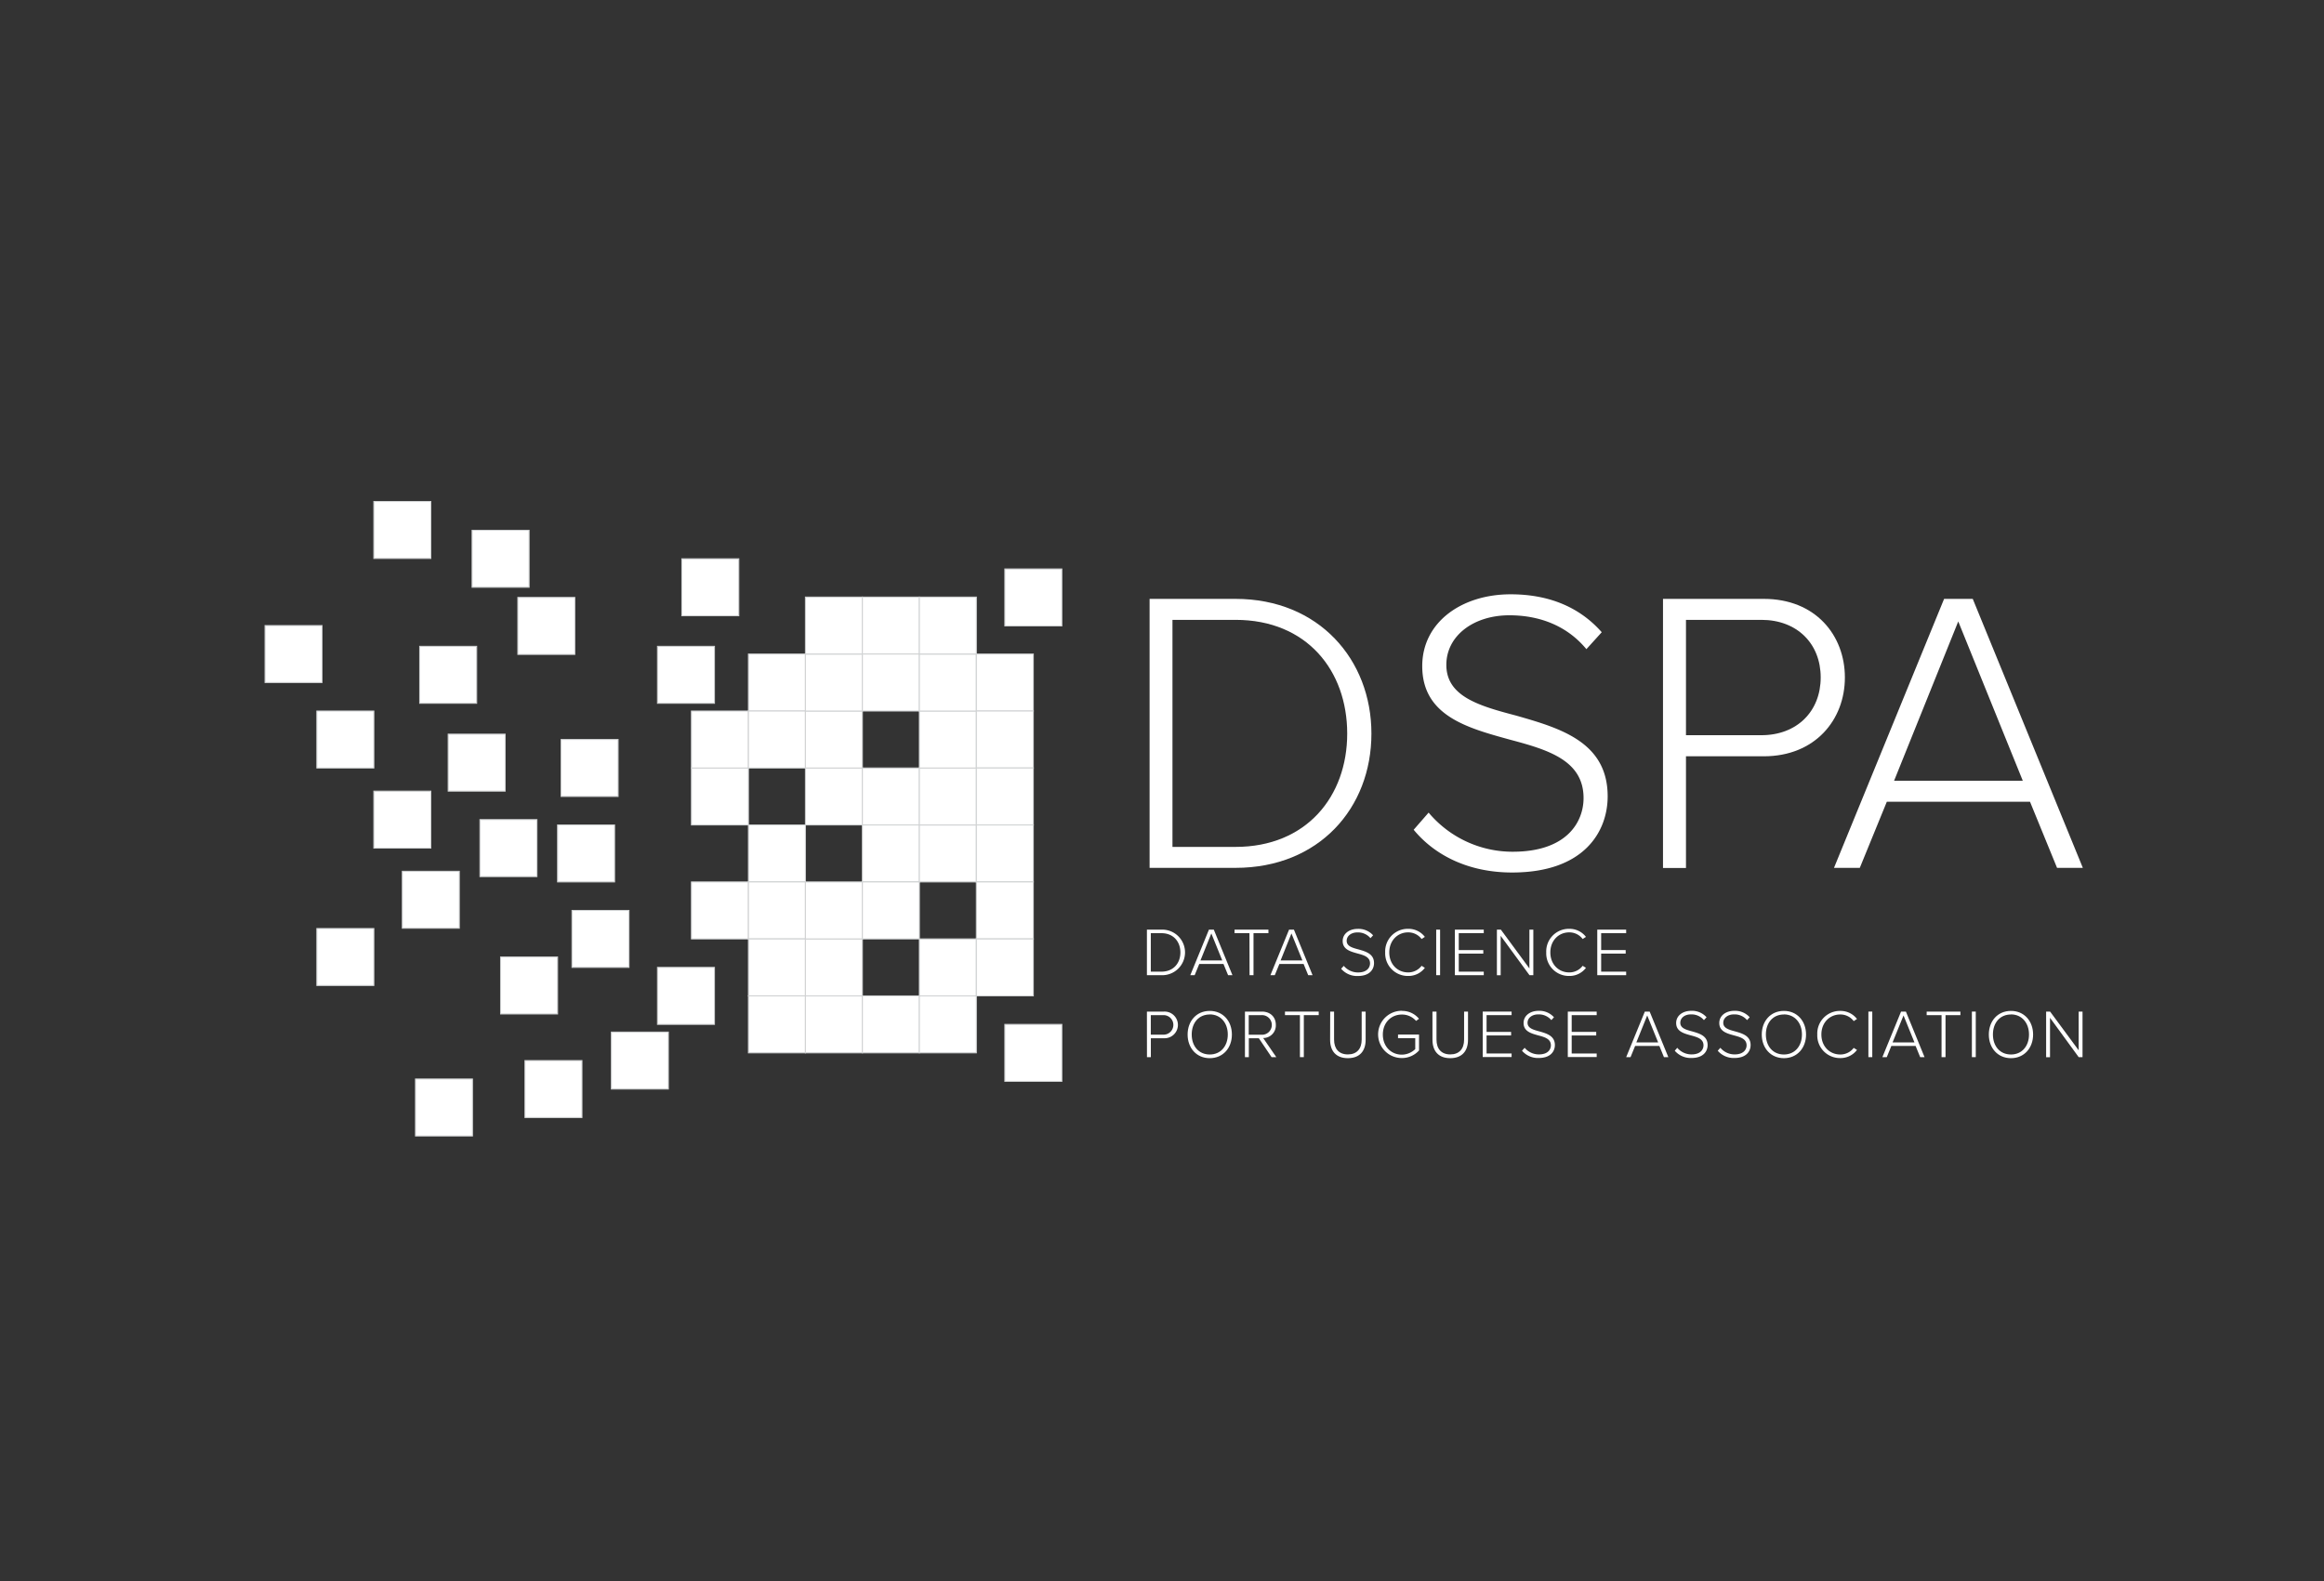 <svg xmlns="http://www.w3.org/2000/svg" viewBox="0 0 884.95 602.18"><rect x="0" y="0" width="884.95" height="602.18" fill="#333333" stroke="none"/><defs><style>.cls-1,.cls-2{fill:#fff;}.cls-2{stroke:#d0d2d3;stroke-miterlimit:10;stroke-width:0.38px;}</style></defs><g id="logos"><path class="cls-1" d="M436.73,354.05h5.54a8.68,8.68,0,1,1,0,17.35h-5.54Zm5.54,16c4.58,0,7.21-3.26,7.21-7.31s-2.6-7.34-7.21-7.34h-4.06v14.65Z"/><path class="cls-1" d="M465.89,367.13h-9.23l-1.75,4.27h-1.66l7.1-17.35h1.85l7.1,17.35h-1.66Zm-8.77-1.35h8.3l-4.16-10.28Z"/><path class="cls-1" d="M475.78,355.4H470.1v-1.35H483v1.35h-5.68v16h-1.5Z"/><path class="cls-1" d="M496.4,367.13h-9.23l-1.75,4.27h-1.66l7.1-17.35h1.85l7.1,17.35h-1.66Zm-8.76-1.35h8.3l-4.17-10.28Z"/><path class="cls-1" d="M511.7,367.84a7.06,7.06,0,0,0,5.41,2.52c3.56,0,4.58-2,4.58-3.46,0-2.45-2.32-3.12-4.77-3.77-2.73-.76-5.64-1.54-5.64-4.74,0-2.83,2.55-4.63,5.7-4.63a7.45,7.45,0,0,1,5.88,2.45l-1,1.09a6.22,6.22,0,0,0-5-2.19c-2.32,0-4.06,1.33-4.06,3.2,0,2.06,2.16,2.66,4.53,3.28,2.81.81,5.88,1.69,5.88,5.2,0,2.24-1.49,4.92-6.17,4.92a8,8,0,0,1-6.35-2.76Z"/><path class="cls-1" d="M527.46,362.74a8.61,8.61,0,0,1,8.74-9,7.84,7.84,0,0,1,6.37,3.07l-1.24.81a6.36,6.36,0,0,0-5.13-2.53c-4,0-7.18,3.1-7.18,7.63s3.15,7.62,7.18,7.62a6.35,6.35,0,0,0,5.13-2.52l1.24.78a7.78,7.78,0,0,1-6.37,3.09A8.61,8.61,0,0,1,527.46,362.74Z"/><path class="cls-1" d="M546.89,354.05h1.48V371.4h-1.48Z"/><path class="cls-1" d="M554,354.05h11v1.35h-9.52v6.43h9.34v1.35h-9.34v6.87H565v1.35H554Z"/><path class="cls-1" d="M571.44,356.41v15H570V354.05h1.51l10.87,14.77V354.05h1.49V371.4h-1.46Z"/><path class="cls-1" d="M588.79,362.74a8.61,8.61,0,0,1,8.74-9,7.86,7.86,0,0,1,6.38,3.07l-1.25.81a6.33,6.33,0,0,0-5.13-2.53c-4,0-7.18,3.1-7.18,7.63s3.15,7.62,7.18,7.62a6.32,6.32,0,0,0,5.13-2.52l1.25.78a7.82,7.82,0,0,1-6.38,3.09A8.61,8.61,0,0,1,588.79,362.74Z"/><path class="cls-1" d="M608.22,354.05h11v1.35h-9.52v6.43h9.34v1.35h-9.34v6.87h9.52v1.35h-11Z"/><path class="cls-1" d="M436.73,385.26h6.5a5.08,5.08,0,1,1,0,10.15h-5v7.2h-1.48Zm6.35,1.35h-4.87v7.44h4.87a3.72,3.72,0,1,0,0-7.44Z"/><path class="cls-1" d="M460.66,385c5.08,0,8.43,3.91,8.43,9s-3.35,9-8.43,9-8.43-3.91-8.43-9S455.56,385,460.66,385Zm0,1.36c-4.21,0-6.87,3.2-6.87,7.62s2.66,7.62,6.87,7.62,6.87-3.25,6.87-7.62S464.83,386.33,460.66,386.33Z"/><path class="cls-1" d="M479.36,395.43h-3.82v7.18h-1.48V385.26h6.47c3,0,5.29,1.9,5.29,5.07a4.79,4.79,0,0,1-4.82,5l5,7.28h-1.8Zm1-8.82h-4.86v7.47h4.86a3.74,3.74,0,1,0,0-7.47Z"/><path class="cls-1" d="M495,386.61H489.3v-1.35h12.85v1.35h-5.67v16H495Z"/><path class="cls-1" d="M506.52,385.26H508v10.67c0,3.51,1.85,5.64,5.25,5.64s5.26-2.13,5.26-5.64V385.26h1.51V396c0,4.3-2.29,7-6.77,7s-6.76-2.71-6.76-7Z"/><path class="cls-1" d="M533.81,385a8.26,8.26,0,0,1,6.53,3l-1.12.81a7.06,7.06,0,0,0-5.41-2.42c-4.09,0-7.24,3.09-7.24,7.62s3.15,7.65,7.24,7.65a7.42,7.42,0,0,0,5.1-2.11v-4.16h-6.56V394h8v6.06a8.76,8.76,0,0,1-6.58,2.89,9,9,0,0,1,0-18Z"/><path class="cls-1" d="M545.46,385.26H547v10.67c0,3.51,1.84,5.64,5.25,5.64s5.26-2.13,5.26-5.64V385.26H559V396c0,4.3-2.29,7-6.77,7s-6.76-2.71-6.76-7Z"/><path class="cls-1" d="M564.6,385.26h11v1.35h-9.53V393h9.34v1.35h-9.34v6.87h9.53v1.35h-11Z"/><path class="cls-1" d="M580.57,399.05a7.07,7.07,0,0,0,5.41,2.52c3.57,0,4.58-2,4.58-3.46,0-2.44-2.31-3.12-4.76-3.77-2.73-.75-5.64-1.53-5.64-4.73,0-2.84,2.55-4.64,5.69-4.64a7.42,7.42,0,0,1,5.88,2.45l-1,1.09a6.21,6.21,0,0,0-5-2.18c-2.32,0-4.06,1.32-4.06,3.2,0,2.05,2.16,2.65,4.53,3.28,2.8.8,5.88,1.69,5.88,5.2,0,2.24-1.49,4.92-6.17,4.92a8,8,0,0,1-6.35-2.76Z"/><path class="cls-1" d="M597,385.26h11v1.35h-9.52V393h9.34v1.35h-9.34v6.87H608v1.35H597Z"/><path class="cls-1" d="M631.87,398.35h-9.24l-1.74,4.26h-1.66l7.1-17.35h1.84l7.11,17.35h-1.67ZM623.1,397h8.3l-4.16-10.27Z"/><path class="cls-1" d="M638.68,399.05a7.07,7.07,0,0,0,5.41,2.52c3.57,0,4.58-2,4.58-3.46,0-2.44-2.31-3.12-4.76-3.77-2.73-.75-5.65-1.53-5.65-4.73,0-2.84,2.55-4.64,5.7-4.64a7.44,7.44,0,0,1,5.88,2.45l-1,1.09a6.2,6.2,0,0,0-5-2.18c-2.31,0-4,1.32-4,3.2,0,2.05,2.16,2.65,4.52,3.28,2.81.8,5.88,1.69,5.88,5.2,0,2.24-1.48,4.92-6.16,4.92a8,8,0,0,1-6.35-2.76Z"/><path class="cls-1" d="M655.09,399.05a7.08,7.08,0,0,0,5.42,2.52c3.56,0,4.57-2,4.57-3.46,0-2.44-2.31-3.12-4.76-3.77-2.73-.75-5.64-1.53-5.64-4.73,0-2.84,2.55-4.64,5.7-4.64a7.45,7.45,0,0,1,5.88,2.45l-1,1.09a6.21,6.21,0,0,0-5-2.18c-2.32,0-4.06,1.32-4.06,3.2,0,2.05,2.16,2.65,4.53,3.28,2.81.8,5.88,1.69,5.88,5.2,0,2.24-1.49,4.92-6.17,4.92a8,8,0,0,1-6.35-2.76Z"/><path class="cls-1" d="M679.29,385c5.07,0,8.43,3.91,8.43,9s-3.36,9-8.43,9-8.43-3.91-8.43-9S674.19,385,679.29,385Zm0,1.36c-4.22,0-6.87,3.2-6.87,7.62s2.65,7.62,6.87,7.62,6.87-3.25,6.87-7.62S683.45,386.33,679.29,386.33Z"/><path class="cls-1" d="M692,394a8.62,8.62,0,0,1,8.74-9,7.9,7.9,0,0,1,6.38,3.07l-1.25.81a6.34,6.34,0,0,0-5.13-2.52c-4,0-7.18,3.09-7.18,7.62s3.15,7.62,7.18,7.62a6.34,6.34,0,0,0,5.13-2.52l1.25.78a7.83,7.83,0,0,1-6.38,3.1A8.62,8.62,0,0,1,692,394Z"/><path class="cls-1" d="M711.46,385.26h1.48v17.35h-1.48Z"/><path class="cls-1" d="M729.44,398.35H720.2l-1.74,4.26h-1.67l7.11-17.35h1.84l7.1,17.35h-1.66ZM720.67,397H729l-4.16-10.27Z"/><path class="cls-1" d="M739.32,386.61h-5.67v-1.35H746.5v1.35h-5.67v16h-1.51Z"/><path class="cls-1" d="M750.87,385.26h1.48v17.35h-1.48Z"/><path class="cls-1" d="M765.75,385c5.07,0,8.43,3.91,8.43,9s-3.36,9-8.43,9-8.43-3.91-8.43-9S760.65,385,765.75,385Zm0,1.36c-4.22,0-6.87,3.2-6.87,7.62s2.65,7.62,6.87,7.62,6.87-3.25,6.87-7.62S769.91,386.33,765.75,386.33Z"/><path class="cls-1" d="M780.62,387.63v15h-1.48V385.26h1.51L791.53,400V385.26H793v17.35h-1.46Z"/><path class="cls-1" d="M437.75,228.08h32.71c31.79,0,51.76,23.2,51.76,51.3,0,28.41-20,51.14-51.76,51.14H437.75Zm32.71,94.46c27,0,42.54-19.2,42.54-43.16s-15.36-43.31-42.54-43.31h-24v86.47Z"/><path class="cls-1" d="M544,309.48A41.73,41.73,0,0,0,576,324.38c21,0,27-11.67,27-20.43,0-14.43-13.66-18.43-28.1-22.27-16.13-4.45-33.33-9.06-33.33-28,0-16.74,15.05-27.34,33.64-27.34,15.35,0,26.72,5.38,34.71,14.44l-5.84,6.45c-7.37-8.91-17.82-12.9-29.33-12.9-13.67,0-24,7.83-24,18.89,0,12.13,12.74,15.67,26.72,19.35,16.59,4.76,34.71,10,34.71,30.72,0,13.21-8.75,29-36.4,29-16.89,0-29.64-6.76-37.47-16.28Z"/><path class="cls-1" d="M633.25,228.08h38.39c19.66,0,30.87,13.83,30.87,29.95s-11.36,30-30.87,30H642v42.54h-8.75Zm37.47,8H642V280h28.72c13.52,0,22.58-9.07,22.58-22S684.24,236.07,670.72,236.07Z"/><path class="cls-1" d="M773,305.34H718.48l-10.29,25.18h-9.83l41.93-102.44H751.2l41.92,102.44H783.3Zm-51.75-8h49l-24.57-60.67Z"/><rect class="cls-2" x="179.77" y="201.96" width="21.7" height="21.7"/><rect class="cls-2" x="142.35" y="190.99" width="21.7" height="21.7"/><rect class="cls-2" x="100.92" y="238.24" width="21.7" height="21.7"/><rect class="cls-2" x="159.81" y="246.15" width="21.7" height="21.7"/><rect class="cls-2" x="170.66" y="279.6" width="21.7" height="21.7"/><rect class="cls-2" x="120.65" y="270.79" width="21.7" height="21.7"/><rect class="cls-2" x="142.35" y="301.3" width="21.7" height="21.7"/><rect class="cls-2" x="213.67" y="281.63" width="21.7" height="21.7"/><rect class="cls-2" x="263.29" y="292.48" width="21.7" height="21.7"/><rect class="cls-2" x="263.29" y="270.79" width="21.7" height="21.7"/><rect class="cls-2" x="250.36" y="246.15" width="21.7" height="21.7"/><rect class="cls-2" x="197.18" y="227.53" width="21.7" height="21.7"/><rect class="cls-2" x="259.63" y="212.81" width="21.7" height="21.7"/><rect class="cls-2" x="284.99" y="249.09" width="21.7" height="21.7"/><rect class="cls-2" x="284.99" y="270.79" width="21.7" height="21.7"/><rect class="cls-2" x="284.99" y="314.18" width="21.7" height="21.7"/><rect class="cls-2" x="212.32" y="314.18" width="21.7" height="21.7"/><rect class="cls-2" x="182.76" y="312.15" width="21.7" height="21.7"/><rect class="cls-2" x="153.2" y="331.82" width="21.7" height="21.7"/><rect class="cls-2" x="217.81" y="346.73" width="21.7" height="21.7"/><rect class="cls-2" x="263.29" y="335.88" width="21.7" height="21.7"/><rect class="cls-2" x="284.99" y="335.88" width="21.7" height="21.7"/><rect class="cls-2" x="284.99" y="357.58" width="21.7" height="21.7"/><rect class="cls-2" x="284.99" y="379.28" width="21.7" height="21.7"/><rect class="cls-2" x="250.36" y="368.43" width="21.7" height="21.7"/><rect class="cls-2" x="190.62" y="364.47" width="21.7" height="21.7"/><rect class="cls-2" x="120.65" y="353.62" width="21.7" height="21.7"/><rect class="cls-2" x="158.21" y="410.93" width="21.7" height="21.7"/><rect class="cls-2" x="199.9" y="403.91" width="21.7" height="21.7"/><rect class="cls-2" x="232.81" y="393.06" width="21.7" height="21.7"/><rect class="cls-2" x="306.69" y="379.28" width="21.7" height="21.7"/><rect class="cls-2" x="306.69" y="357.58" width="21.7" height="21.7"/><rect class="cls-2" x="306.69" y="335.88" width="21.7" height="21.7"/><rect class="cls-2" x="306.69" y="292.48" width="21.7" height="21.7"/><rect class="cls-2" x="306.69" y="270.79" width="21.7" height="21.7"/><rect class="cls-2" x="306.69" y="249.09" width="21.7" height="21.7"/><rect class="cls-2" x="306.69" y="227.39" width="21.7" height="21.7"/><rect class="cls-2" x="328.39" y="227.39" width="21.7" height="21.7"/><rect class="cls-2" x="328.39" y="249.09" width="21.7" height="21.7"/><rect class="cls-2" x="328.39" y="292.48" width="21.7" height="21.7"/><rect class="cls-2" x="328.39" y="314.18" width="21.7" height="21.7"/><rect class="cls-2" x="328.39" y="335.88" width="21.7" height="21.7"/><rect class="cls-2" x="328.39" y="379.28" width="21.7" height="21.7"/><rect class="cls-2" x="350.08" y="379.28" width="21.7" height="21.7"/><rect class="cls-2" x="350.08" y="357.58" width="21.7" height="21.7"/><rect class="cls-2" x="350.08" y="314.18" width="21.7" height="21.7"/><rect class="cls-2" x="350.08" y="292.48" width="21.7" height="21.7"/><rect class="cls-2" x="350.08" y="270.79" width="21.7" height="21.7"/><rect class="cls-2" x="350.08" y="249.09" width="21.7" height="21.7"/><rect class="cls-2" x="350.08" y="227.39" width="21.7" height="21.7"/><rect class="cls-2" x="382.63" y="216.68" width="21.7" height="21.7"/><rect class="cls-2" x="371.78" y="249.09" width="21.7" height="21.7"/><rect class="cls-2" x="371.78" y="270.79" width="21.7" height="21.7"/><rect class="cls-2" x="371.78" y="292.48" width="21.7" height="21.7"/><rect class="cls-2" x="371.78" y="314.18" width="21.7" height="21.7"/><rect class="cls-2" x="371.78" y="335.88" width="21.7" height="21.7"/><rect class="cls-2" x="371.78" y="357.58" width="21.7" height="21.7"/><rect class="cls-2" x="382.63" y="390.13" width="21.7" height="21.7"/></g></svg>